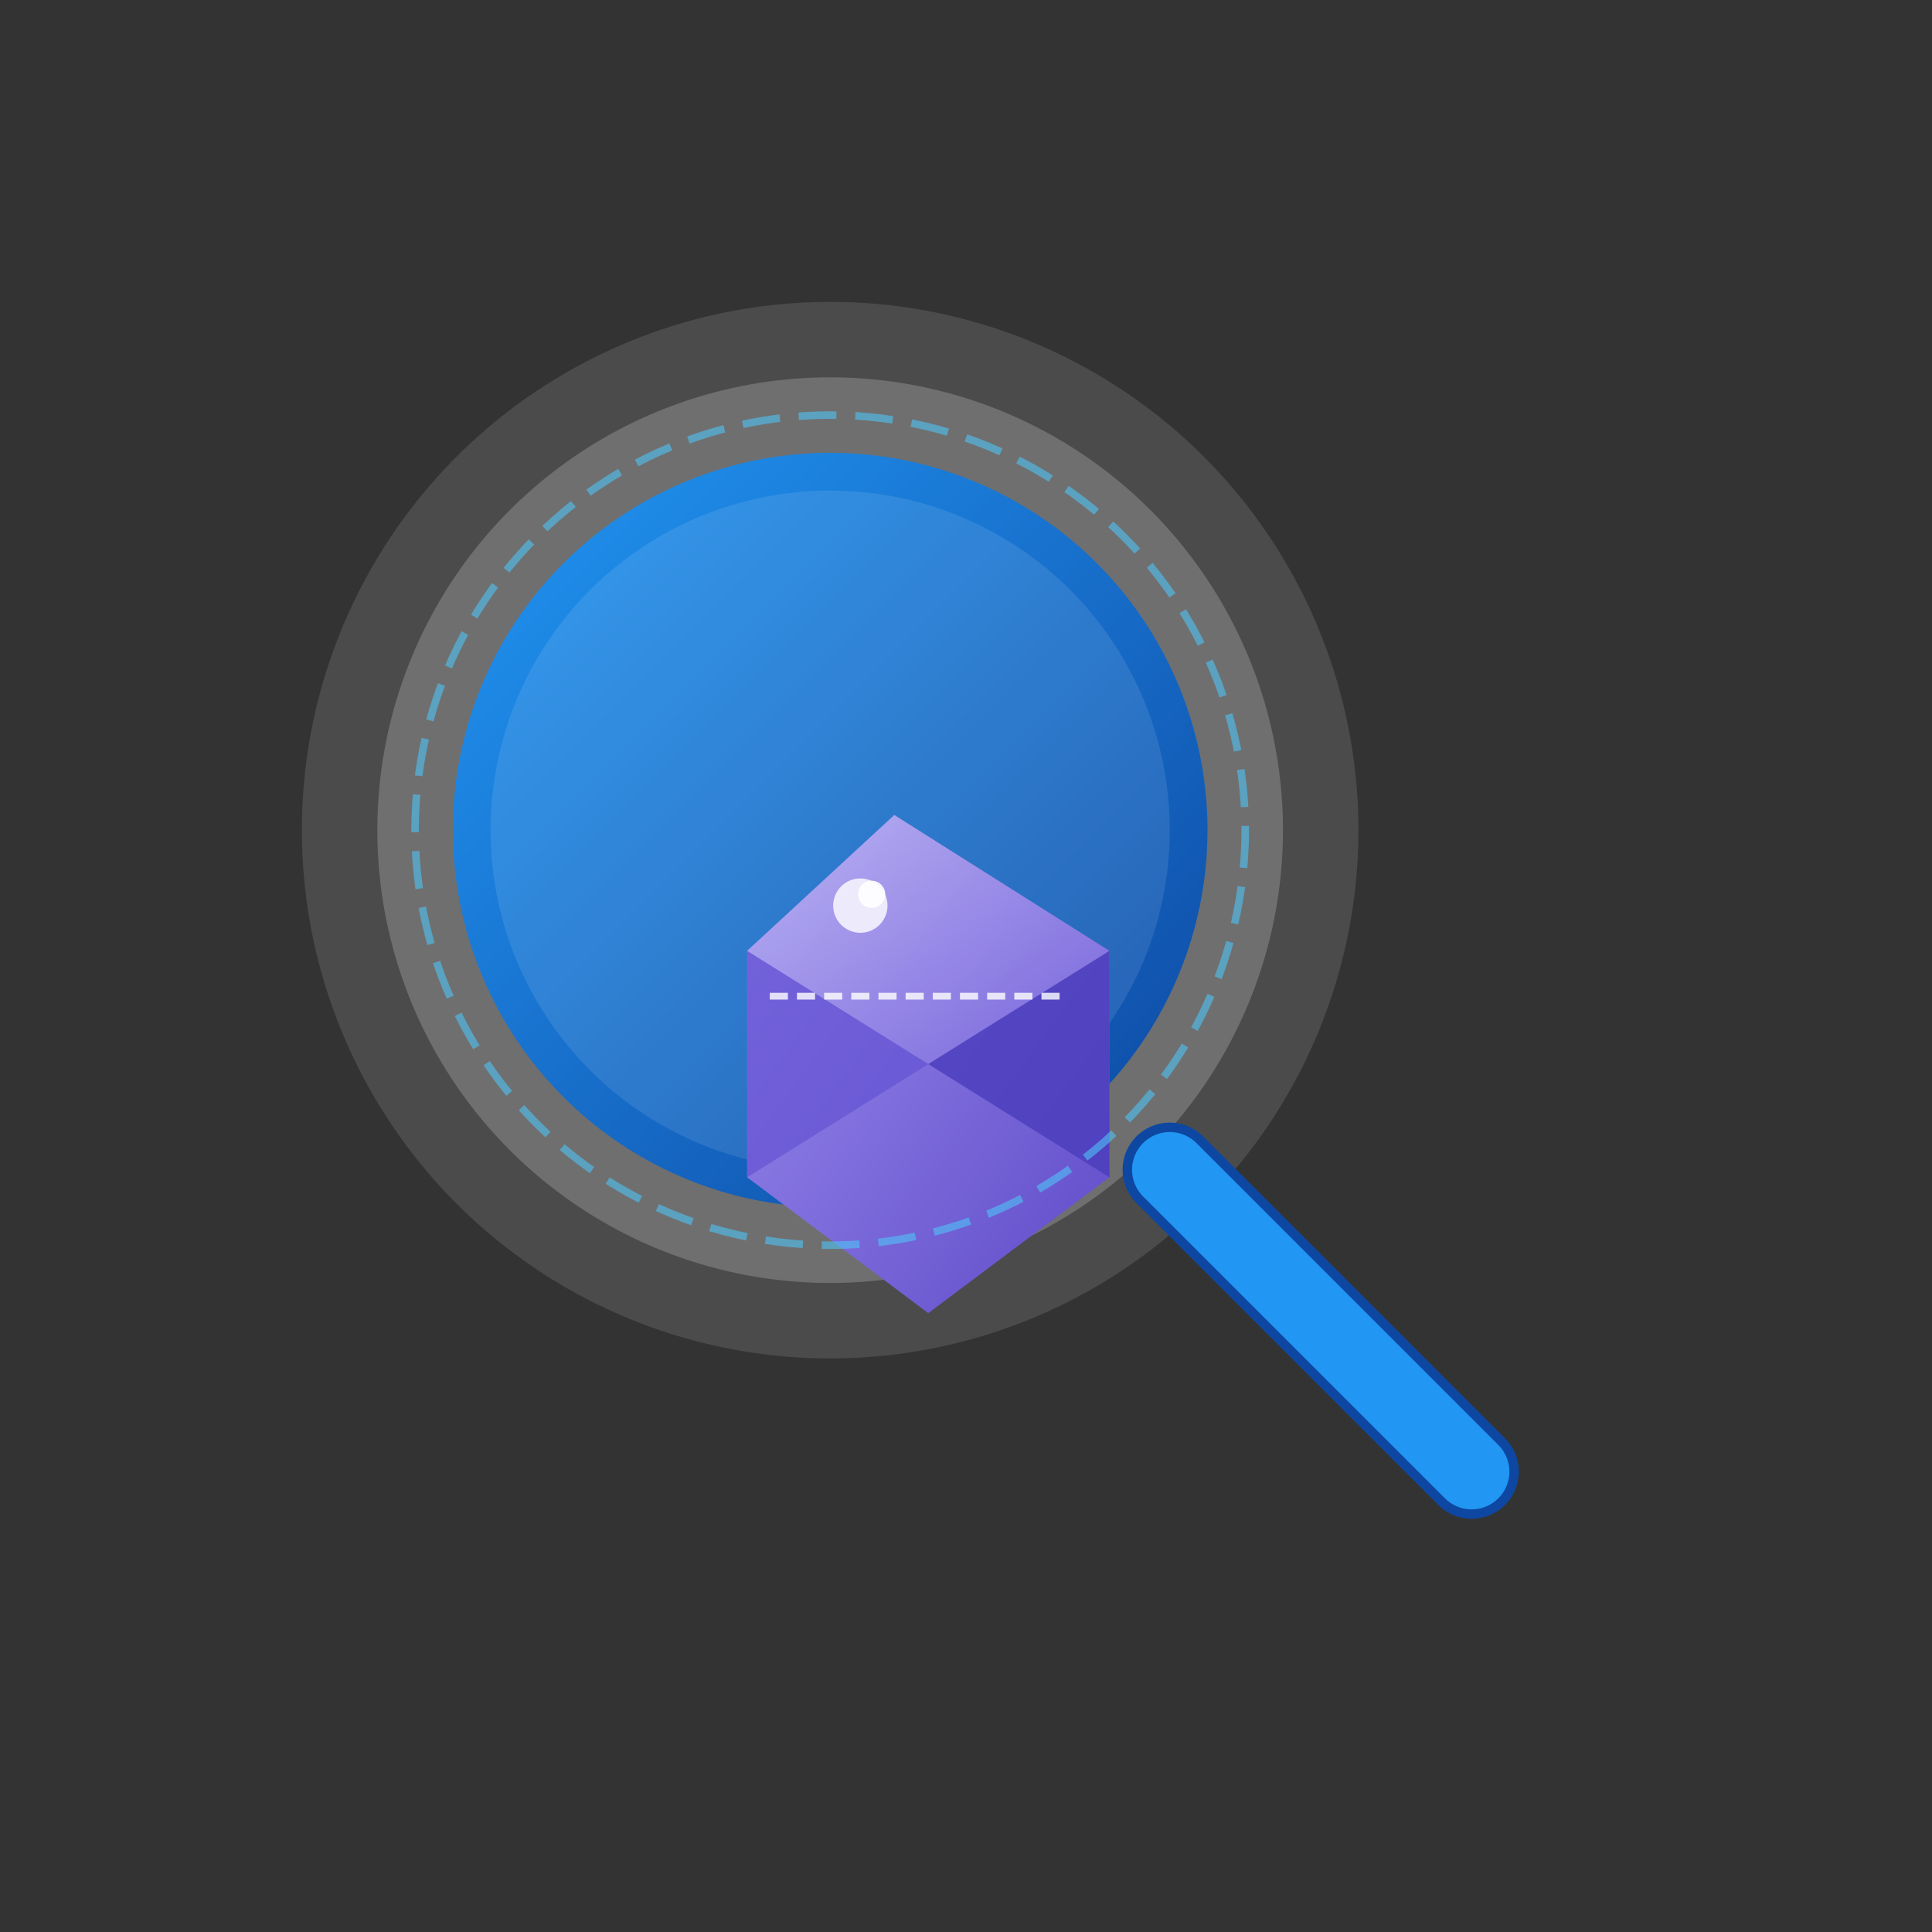 <?xml version="1.0" encoding="UTF-8"?>
<svg width="1024px" height="1024px" viewBox="0 0 512 512" xmlns="http://www.w3.org/2000/svg">
  <rect x="0" y="0" width="512" height="512" fill="#333333" stroke="none"/>
  <defs>
    <linearGradient id="crystalGrad" x1="0%" y1="0%" x2="100%" y2="100%">
      <stop offset="0%" stop-color="#9C8EEE" />
      <stop offset="100%" stop-color="#5F4BC9" />
    </linearGradient>
    <linearGradient id="crystalGrad2" x1="0%" y1="0%" x2="100%" y2="100%">
      <stop offset="0%" stop-color="#BEB7F4" />
      <stop offset="100%" stop-color="#7966DD" />
    </linearGradient>
    <linearGradient id="lensBg" x1="0%" y1="0%" x2="100%" y2="100%">
      <stop offset="0%" stop-color="#2196F3" />
      <stop offset="100%" stop-color="#0D47A1" />
    </linearGradient>
  </defs>
  
  <!-- Magnifying Glass -->
  <circle cx="220" cy="220" r="140" fill="white" opacity="0.12" />
  <circle cx="220" cy="220" r="120" fill="white" opacity="0.2" />
  
  <circle cx="220" cy="220" r="100" fill="url(#lensBg)" />
  <circle cx="220" cy="220" r="90" fill="rgba(255,255,255,0.1)" />
  
  <!-- Crystal in the Magnifying Glass -->
  <g transform="translate(180, 180) scale(0.6)">
    <path d="M95,60 L30,120 L30,220 L110,280 L190,220 L190,120 Z" fill="url(#crystalGrad)" />
    <path d="M95,60 L30,120 L110,170 L190,120 Z" fill="url(#crystalGrad2)" opacity="0.9" />
    <path d="M30,120 L30,220 L110,170 Z" fill="#6553D4" opacity="0.7" />
    <path d="M190,120 L190,220 L110,170 Z" fill="#4A3DBB" opacity="0.8" />
    
    <!-- Sparkle effect -->
    <circle cx="80" cy="100" r="12" fill="white" opacity="0.8" />
    <circle cx="85" cy="95" r="6" fill="white" opacity="0.9" />
    
    <!-- Scan line -->
    <line x1="40" y1="140" x2="170" y2="140" stroke="rgba(255,255,255,0.8)" stroke-width="3" stroke-dasharray="8 4" />
  </g>
  
  <!-- Magnifying Glass Handle -->
  <path d="M310,310 L390,390" stroke="#0D47A1" stroke-width="25" stroke-linecap="round" />
  <path d="M310,310 L390,390" stroke="#2196F3" stroke-width="20" stroke-linecap="round" />
  
  <!-- Scan effects -->
  <circle cx="220" cy="220" r="110" stroke="#4FC3F7" stroke-width="2" stroke-dasharray="10 5" fill="none" opacity="0.6" />
</svg>